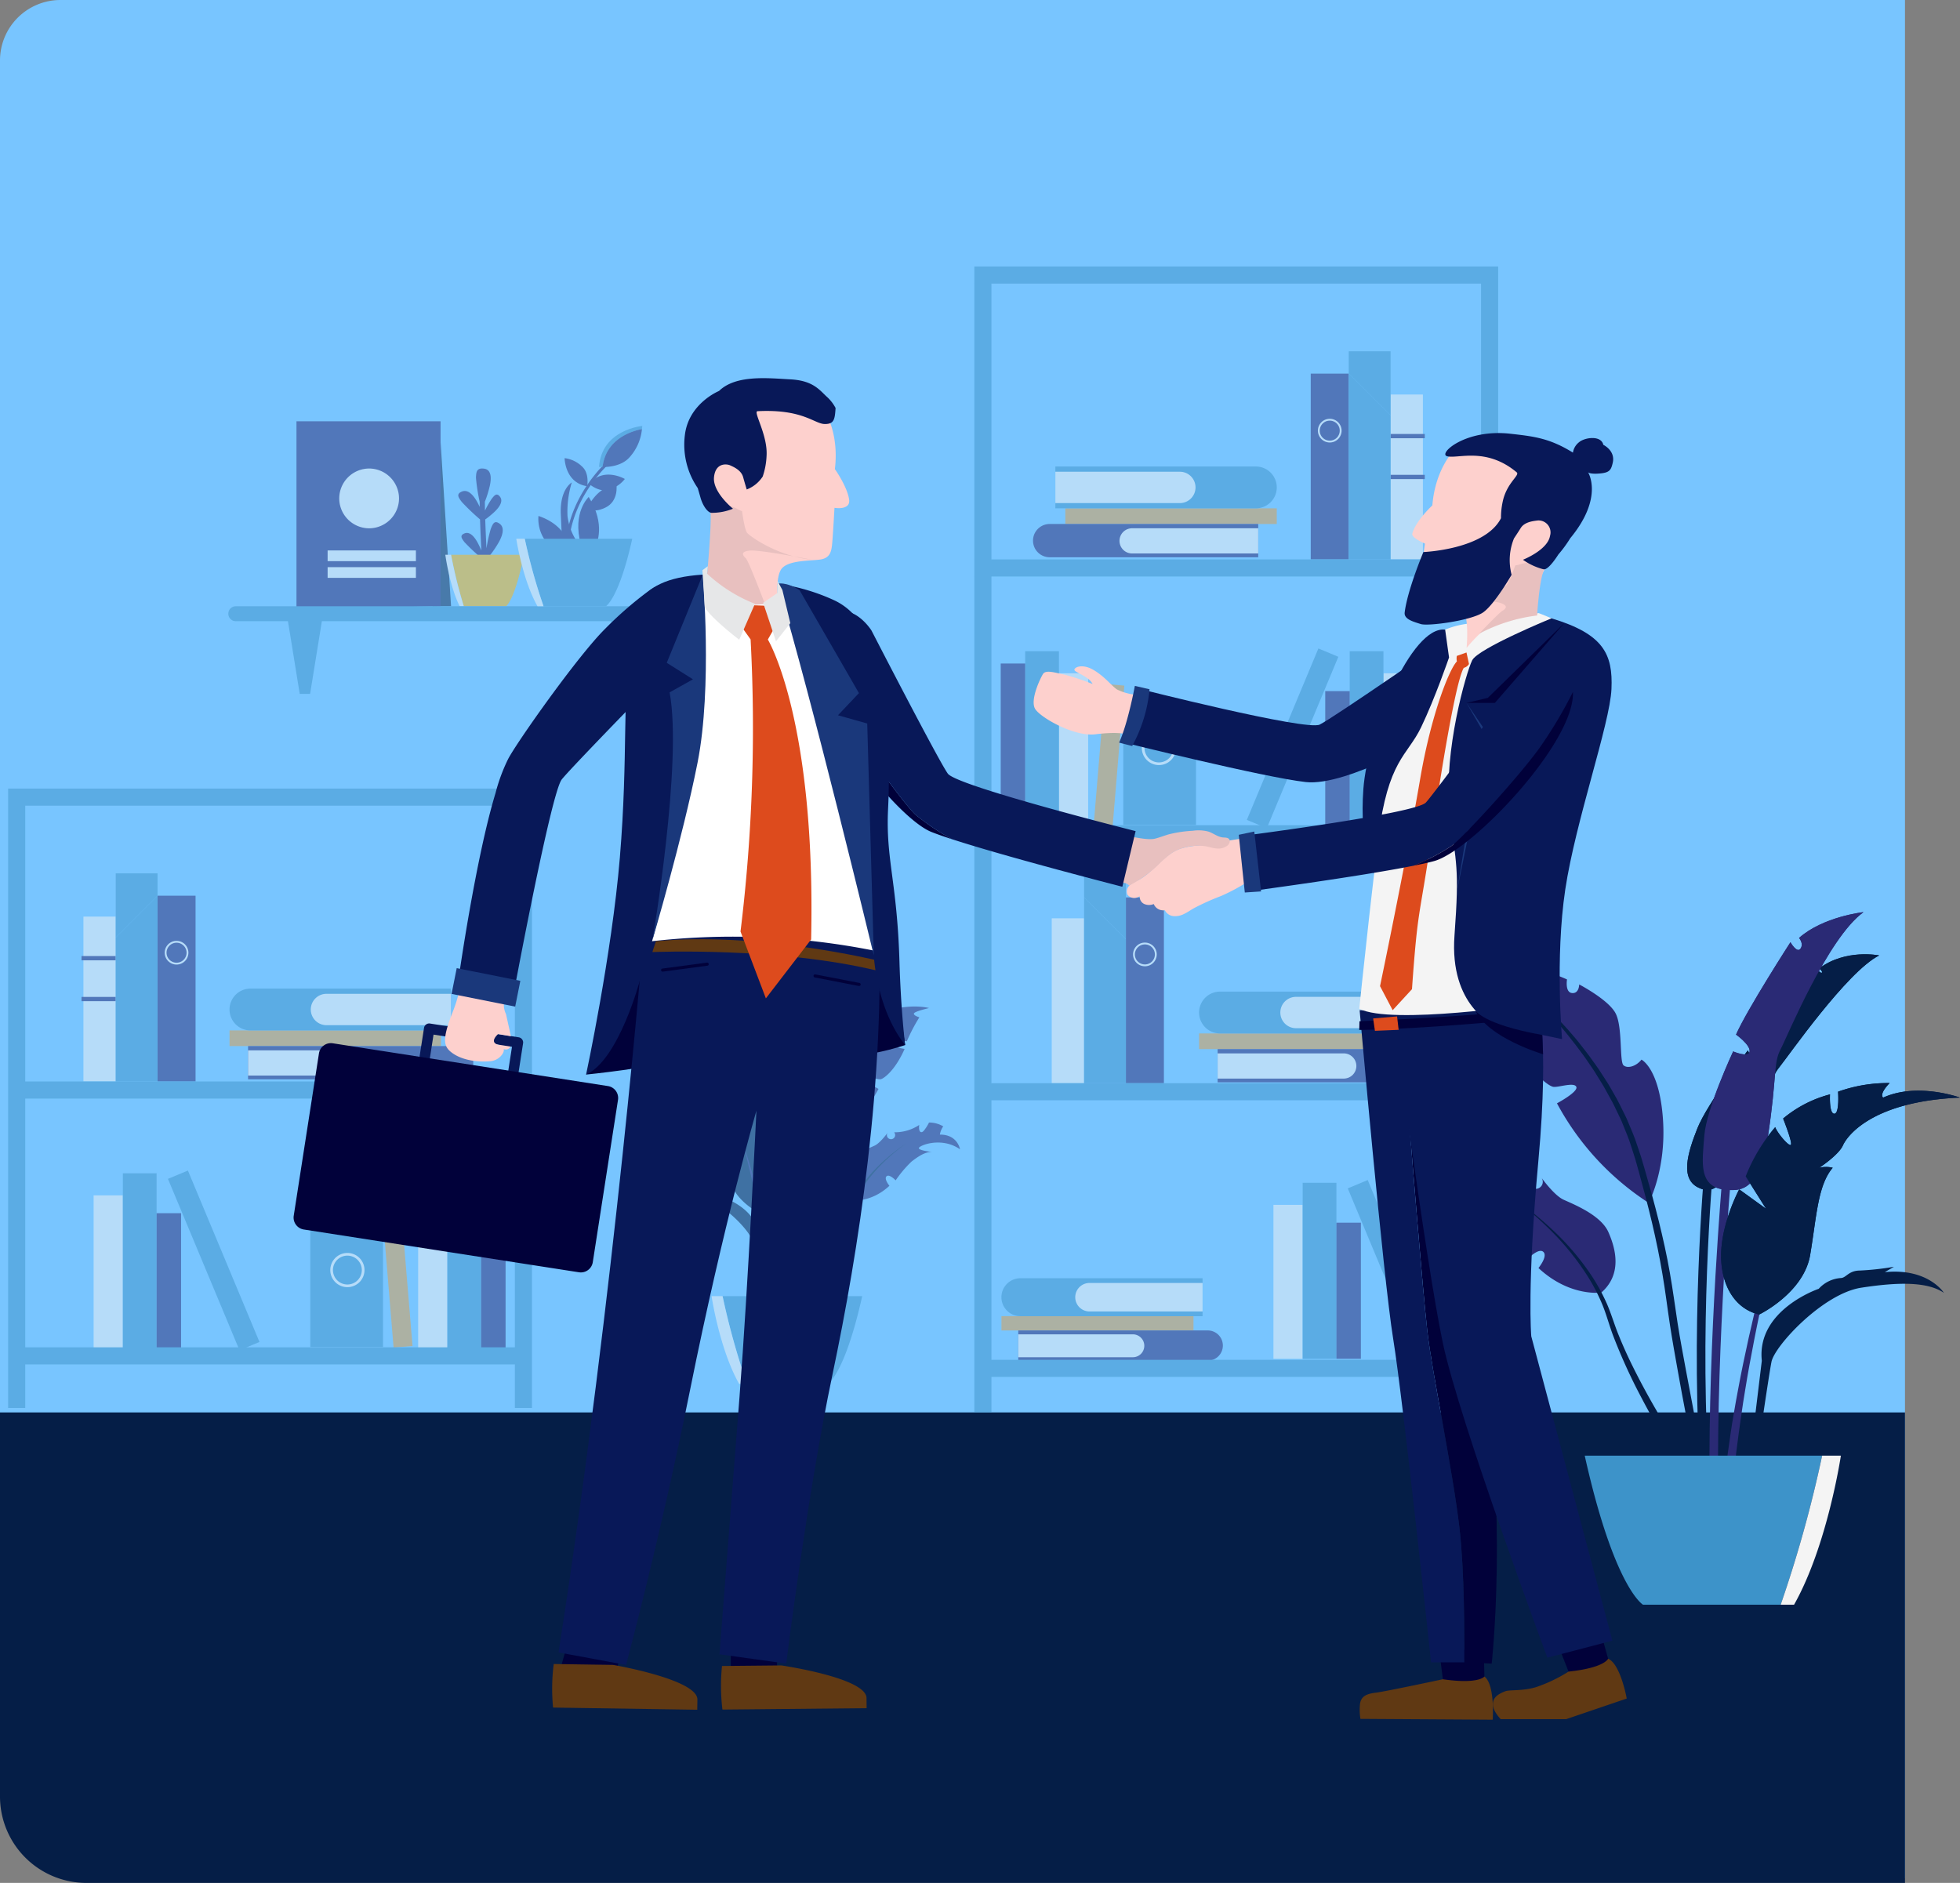 <svg id="Group_42341" data-name="Group 42341" xmlns="http://www.w3.org/2000/svg" width="453.709" height="435.901" viewBox="0 0 453.709 435.901">
  <rect x="0" y="0" width="453.709" height="435.901" fill="#808080" stroke="none"/>
  <path id="Rectangle_38216" data-name="Rectangle 38216" d="M14,0H440.972a0,0,0,0,1,0,0V434.818a0,0,0,0,1,0,0H23a23,23,0,0,1-23-23V14A14,14,0,0,1,14,0Z" transform="translate(0 0)" fill="#78c5ff"/>
  <path id="Rectangle_38217" data-name="Rectangle 38217" d="M0,0H440.972a0,0,0,0,1,0,0V108.918a0,0,0,0,1,0,0H20a20,20,0,0,1-20-20V0A0,0,0,0,1,0,0Z" transform="translate(0 326.983)" fill="#051e47"/>
  <g id="Group_42294" data-name="Group 42294" transform="translate(225.541 61.696)" opacity="0.5">
    <rect id="Rectangle_38222" data-name="Rectangle 38222" width="16.829" height="28.048" transform="translate(34.486 101.236)" fill="#3d93c9"/>
    <rect id="Rectangle_38223" data-name="Rectangle 38223" width="48.946" height="3.63" transform="translate(52.027 177.548)" fill="#e09e48"/>
    <path id="Rectangle_38224" data-name="Rectangle 38224" d="M4.84,0H51.256a0,0,0,0,1,0,0V9.679a0,0,0,0,1,0,0H4.84A4.84,4.84,0,0,1,0,4.84v0A4.84,4.84,0,0,1,4.84,0Z" transform="translate(52.027 167.869)" fill="#3d93c9"/>
    <path id="Path_96841" data-name="Path 96841" d="M4496.321,1439.417h28.817v-7.26h-28.817a3.63,3.63,0,0,0-3.63,3.63h0A3.63,3.63,0,0,0,4496.321,1439.417Z" transform="translate(-4421.854 -1263.079)" fill="#f4f4f4"/>
    <path id="Rectangle_38225" data-name="Rectangle 38225" d="M0,0H48.286a3.85,3.85,0,0,1,3.85,3.85v0a3.85,3.85,0,0,1-3.85,3.85H0a0,0,0,0,1,0,0V0A0,0,0,0,1,0,0Z" transform="translate(56.317 181.178)" fill="#2a2a75"/>
    <path id="Path_96842" data-name="Path 96842" d="M4583.564,1492.349h-29.2v-5.83h29.2a2.914,2.914,0,0,1,2.914,2.915h0A2.914,2.914,0,0,1,4583.564,1492.349Z" transform="translate(-4498.043 -1304.351)" fill="#f4f4f4"/>
    <rect id="Rectangle_38226" data-name="Rectangle 38226" width="44.462" height="3.297" transform="translate(6.273 243.012)" fill="#e09e48"/>
    <path id="Path_96843" data-name="Path 96843" d="M4706.618,1711.491h42.163V1702.7h-42.163a4.4,4.4,0,0,0-4.4,4.4h0A4.4,4.4,0,0,0,4706.618,1711.491Z" transform="translate(-4695.948 -1468.48)" fill="#3d93c9"/>
    <path id="Path_96844" data-name="Path 96844" d="M4705.518,1713.858H4731.7v-6.595h-26.177a3.3,3.3,0,0,0-3.3,3.3h0A3.3,3.3,0,0,0,4705.518,1713.858Z" transform="translate(-4678.862 -1471.945)" fill="#f4f4f4"/>
    <path id="Path_96845" data-name="Path 96845" d="M4726.58,1759.9h-43.863v-6.994h43.863a3.5,3.5,0,0,1,3.5,3.5h0A3.5,3.5,0,0,1,4726.58,1759.9Z" transform="translate(-4672.547 -1506.6)" fill="#2a2a75"/>
    <path id="Rectangle_38227" data-name="Rectangle 38227" d="M0,0H26.527a2.648,2.648,0,0,1,2.648,2.648v0A2.648,2.648,0,0,1,26.527,5.3H0a0,0,0,0,1,0,0V0A0,0,0,0,1,0,0Z" transform="translate(10.17 247.208)" fill="#f4f4f4"/>
    <rect id="Rectangle_38228" data-name="Rectangle 38228" width="48.946" height="3.63" transform="translate(21.065 55.982)" fill="#e09e48"/>
    <path id="Path_96846" data-name="Path 96846" d="M4677.294,931.926h-46.416v-9.679h46.416a4.84,4.84,0,0,1,4.84,4.84h0A4.84,4.84,0,0,1,4677.294,931.926Z" transform="translate(-4612.123 -875.944)" fill="#3d93c9"/>
    <path id="Path_96847" data-name="Path 96847" d="M4737.811,934.531h-28.817v-7.259h28.817a3.629,3.629,0,0,1,3.63,3.63h0A3.629,3.629,0,0,1,4737.811,934.531Z" transform="translate(-4690.238 -879.759)" fill="#f4f4f4"/>
    <path id="Rectangle_38229" data-name="Rectangle 38229" d="M3.85,0H52.136a0,0,0,0,1,0,0V7.7a0,0,0,0,1,0,0H3.85A3.85,3.85,0,0,1,0,3.85v0A3.85,3.85,0,0,1,3.85,0Z" transform="translate(13.585 59.612)" fill="#2a2a75"/>
    <path id="Rectangle_38230" data-name="Rectangle 38230" d="M2.915,0h29.2a0,0,0,0,1,0,0V5.83a0,0,0,0,1,0,0H2.915A2.915,2.915,0,0,1,0,2.915v0A2.915,2.915,0,0,1,2.915,0Z" transform="translate(33.604 60.602)" fill="#f4f4f4"/>
    <g id="Group_42290" data-name="Group 42290" transform="translate(77.875 19.63)">
      <rect id="Rectangle_38231" data-name="Rectangle 38231" width="8.799" height="43.007" transform="translate(0 5.17)" fill="#2a2a75"/>
      <rect id="Rectangle_38232" data-name="Rectangle 38232" width="7.479" height="38.167" transform="translate(18.479 10.009)" fill="#f4f4f4"/>
      <rect id="Rectangle_38233" data-name="Rectangle 38233" width="7.919" height="0.99" transform="translate(18.478 19.139)" fill="#2a2a75"/>
      <rect id="Rectangle_38234" data-name="Rectangle 38234" width="7.919" height="0.99" transform="translate(18.478 28.598)" fill="#2a2a75"/>
      <path id="Path_96848" data-name="Path 96848" d="M4531.15,875.946h-9.68V832.939l9.68,9.679Z" transform="translate(-4512.672 -827.77)" fill="#3d93c9"/>
      <path id="Path_96849" data-name="Path 96849" d="M4531.15,811.469v14.849l-9.68-9.679v-5.169Z" transform="translate(-4512.672 -811.469)" fill="#3d93c9"/>
      <g id="Group_42289" data-name="Group 42289" transform="translate(1.656 15.624)">
        <path id="Path_96850" data-name="Path 96850" d="M4571.29,881.848a2.744,2.744,0,1,0-2.745-2.744A2.746,2.746,0,0,0,4571.29,881.848Zm0-5.06a2.315,2.315,0,1,1-2.316,2.315A2.318,2.318,0,0,1,4571.29,876.788Z" transform="translate(-4568.545 -876.359)" fill="#f4f4f4"/>
      </g>
    </g>
    <g id="Group_42292" data-name="Group 42292" transform="translate(17.925 140.89)">
      <rect id="Rectangle_38235" data-name="Rectangle 38235" width="8.799" height="43.007" transform="translate(17.159 5.17)" fill="#2a2a75"/>
      <rect id="Rectangle_38236" data-name="Rectangle 38236" width="7.479" height="38.167" transform="translate(0 10.009)" fill="#f4f4f4"/>
      <path id="Path_96851" data-name="Path 96851" d="M4785.618,1379.56h-9.679v-43.007l9.679,9.679Z" transform="translate(-4768.459 -1331.383)" fill="#3d93c9"/>
      <path id="Path_96852" data-name="Path 96852" d="M4785.618,1315.083v14.849l-9.679-9.679v-5.17Z" transform="translate(-4768.459 -1315.083)" fill="#3d93c9"/>
      <g id="Group_42291" data-name="Group 42291" transform="translate(18.814 15.624)">
        <path id="Path_96853" data-name="Path 96853" d="M4751.757,1382.718a2.744,2.744,0,1,0-2.745,2.744A2.748,2.748,0,0,0,4751.757,1382.718Zm-.43,0a2.315,2.315,0,1,1-2.315-2.315A2.317,2.317,0,0,1,4751.327,1382.718Z" transform="translate(-4746.268 -1379.973)" fill="#f4f4f4"/>
      </g>
    </g>
    <g id="Group_42293" data-name="Group 42293" transform="translate(38.77 107.506)">
      <path id="Path_96854" data-name="Path 96854" d="M4731.695,1184.353a3.96,3.96,0,1,0-3.959-3.959A3.964,3.964,0,0,0,4731.695,1184.353Zm0-7.3a3.34,3.34,0,1,1-3.34,3.341A3.344,3.344,0,0,1,4731.695,1177.053Z" transform="translate(-4727.735 -1176.434)" fill="#f4f4f4"/>
    </g>
    <rect id="Rectangle_38237" data-name="Rectangle 38237" width="6.764" height="35.637" transform="translate(94.704 94.175)" fill="#f4f4f4"/>
    <rect id="Rectangle_38238" data-name="Rectangle 38238" width="7.809" height="40.752" transform="translate(86.895 89.06)" fill="#3d93c9"/>
    <rect id="Rectangle_38239" data-name="Rectangle 38239" width="5.665" height="31.513" transform="translate(81.23 98.3)" fill="#2a2a75"/>
    <rect id="Rectangle_38240" data-name="Rectangle 38240" width="6.764" height="35.637" transform="translate(19.582 94.175)" fill="#f4f4f4"/>
    <rect id="Rectangle_38241" data-name="Rectangle 38241" width="7.809" height="40.752" transform="translate(11.773 89.06)" fill="#3d93c9"/>
    <rect id="Rectangle_38242" data-name="Rectangle 38242" width="5.665" height="37.901" transform="translate(6.108 91.911)" fill="#2a2a75"/>
    <rect id="Rectangle_38243" data-name="Rectangle 38243" width="4.4" height="32.502" transform="translate(32.036 129.411) rotate(-175.26)" fill="#e09e48"/>
    <rect id="Rectangle_38244" data-name="Rectangle 38244" width="5.004" height="43.004" transform="translate(67.7 130.04) rotate(-157.345)" fill="#3d93c9"/>
    <rect id="Rectangle_38245" data-name="Rectangle 38245" width="6.764" height="35.637" transform="translate(69.241 217.237)" fill="#f4f4f4"/>
    <rect id="Rectangle_38246" data-name="Rectangle 38246" width="7.809" height="40.752" transform="translate(76.005 212.122)" fill="#3d93c9"/>
    <rect id="Rectangle_38247" data-name="Rectangle 38247" width="5.665" height="31.513" transform="translate(83.815 221.361)" fill="#2a2a75"/>
    <rect id="Rectangle_38248" data-name="Rectangle 38248" width="5.004" height="43.004" transform="matrix(0.923, -0.385, 0.385, 0.923, 86.445, 213.416)" fill="#3d93c9"/>
    <path id="Path_96855" data-name="Path 96855" d="M4539.291,729.941V995.227h-3.96V987h-113.34v8.225h-3.96V729.941Zm-117.3,3.96v63.847h113.34V733.9Zm113.34,125.388V801.707h-113.34v57.581Zm-113.34,3.96v55.759h113.34V863.248Zm113.34,119.795V922.967h-113.34v60.076Z" transform="translate(-4418.03 -729.941)" fill="#3d93c9"/>
  </g>
  <g id="Group_42298" data-name="Group 42298" transform="translate(1.884 182.56)" opacity="0.5">
    <rect id="Rectangle_38249" data-name="Rectangle 38249" width="16.829" height="28.048" transform="translate(69.945 101.237)" fill="#3d93c9"/>
    <rect id="Rectangle_38250" data-name="Rectangle 38250" width="48.946" height="3.63" transform="translate(51.249 55.982)" fill="#e09e48"/>
    <path id="Path_96856" data-name="Path 96856" d="M5429.649,1433.9h46.417v-9.679h-46.417a4.84,4.84,0,0,0-4.839,4.84h0A4.84,4.84,0,0,0,5429.649,1433.9Z" transform="translate(-5373.561 -1377.913)" fill="#3d93c9"/>
    <path id="Path_96857" data-name="Path 96857" d="M5428.439,1436.5h28.817v-7.259h-28.817a3.629,3.629,0,0,0-3.629,3.63h0A3.629,3.629,0,0,0,5428.439,1436.5Z" transform="translate(-5354.752 -1381.728)" fill="#f4f4f4"/>
    <path id="Rectangle_38251" data-name="Rectangle 38251" d="M0,0H48.286a3.85,3.85,0,0,1,3.85,3.85v0a3.85,3.85,0,0,1-3.85,3.85H0a0,0,0,0,1,0,0V0A0,0,0,0,1,0,0Z" transform="translate(55.538 59.612)" fill="#2a2a75"/>
    <path id="Rectangle_38252" data-name="Rectangle 38252" d="M0,0H29.2a2.915,2.915,0,0,1,2.915,2.915v0A2.915,2.915,0,0,1,29.2,5.83H0a0,0,0,0,1,0,0V0A0,0,0,0,1,0,0Z" transform="translate(55.538 60.602)" fill="#f4f4f4"/>
    <g id="Group_42296" data-name="Group 42296" transform="translate(16.986 19.63)">
      <rect id="Rectangle_38253" data-name="Rectangle 38253" width="8.799" height="43.007" transform="translate(17.599 5.17)" fill="#2a2a75"/>
      <rect id="Rectangle_38254" data-name="Rectangle 38254" width="7.479" height="38.167" transform="translate(0.44 10.009)" fill="#f4f4f4"/>
      <rect id="Rectangle_38255" data-name="Rectangle 38255" width="7.919" height="0.99" transform="translate(0 19.139)" fill="#2a2a75"/>
      <rect id="Rectangle_38256" data-name="Rectangle 38256" width="7.919" height="0.99" transform="translate(0 28.598)" fill="#2a2a75"/>
      <path id="Path_96858" data-name="Path 96858" d="M5706.893,1377.915h9.679v-43.007l-9.679,9.679Z" transform="translate(-5698.973 -1329.739)" fill="#3d93c9"/>
      <path id="Path_96859" data-name="Path 96859" d="M5706.893,1313.438v14.849l9.679-9.679v-5.17Z" transform="translate(-5698.973 -1313.438)" fill="#3d93c9"/>
      <g id="Group_42295" data-name="Group 42295" transform="translate(19.254 15.624)">
        <path id="Path_96860" data-name="Path 96860" d="M5682.711,1381.073a2.744,2.744,0,1,0-2.744,2.744A2.748,2.748,0,0,0,5682.711,1381.073Zm-.429,0a2.315,2.315,0,1,1-2.315-2.315A2.318,2.318,0,0,1,5682.282,1381.073Z" transform="translate(-5677.222 -1378.329)" fill="#f4f4f4"/>
      </g>
    </g>
    <g id="Group_42297" data-name="Group 42297" transform="translate(74.57 107.506)">
      <path id="Path_96861" data-name="Path 96861" d="M5515.856,1682.363a3.96,3.96,0,1,0-3.96,3.96A3.964,3.964,0,0,0,5515.856,1682.363Zm-.62,0a3.34,3.34,0,1,1-3.34-3.34A3.344,3.344,0,0,1,5515.236,1682.363Z" transform="translate(-5507.936 -1678.403)" fill="#f4f4f4"/>
    </g>
    <rect id="Rectangle_38257" data-name="Rectangle 38257" width="6.764" height="35.637" transform="translate(19.791 94.175)" fill="#f4f4f4"/>
    <rect id="Rectangle_38258" data-name="Rectangle 38258" width="7.809" height="40.752" transform="translate(26.556 89.06)" fill="#3d93c9"/>
    <rect id="Rectangle_38259" data-name="Rectangle 38259" width="5.665" height="31.513" transform="translate(34.365 98.3)" fill="#2a2a75"/>
    <rect id="Rectangle_38260" data-name="Rectangle 38260" width="6.764" height="35.637" transform="translate(94.913 94.175)" fill="#f4f4f4"/>
    <rect id="Rectangle_38261" data-name="Rectangle 38261" width="7.809" height="40.752" transform="translate(101.678 89.06)" fill="#3d93c9"/>
    <rect id="Rectangle_38262" data-name="Rectangle 38262" width="5.665" height="37.901" transform="translate(109.487 91.912)" fill="#2a2a75"/>
    <rect id="Rectangle_38263" data-name="Rectangle 38263" width="4.4" height="32.502" transform="translate(86.538 97.019) rotate(-4.74)" fill="#e09e48"/>
    <rect id="Rectangle_38264" data-name="Rectangle 38264" width="5.004" height="43.004" transform="translate(36.995 90.354) rotate(-22.655)" fill="#3d93c9"/>
    <path id="Path_96862" data-name="Path 96862" d="M5350.878,1375.29h-3.959V1231.91h121.259V1375.29h-3.96v-10.073h-113.34Zm0-75.573h113.34V1235.87h-113.34Zm0,61.541h113.34v-57.581h-113.34Z" transform="translate(-5346.919 -1231.91)" fill="#3d93c9"/>
  </g>
  <g id="Group_42303" data-name="Group 42303" transform="translate(328.344 211.164)">
    <g id="Group_42301" data-name="Group 42301" transform="translate(0 0)">
      <g id="Group_42299" data-name="Group 42299" transform="translate(64.433 59.089)">
        <path id="Path_96863" data-name="Path 96863" d="M4212.5,1670.436l1.982-.158c-2.808-35.259.657-73.595.692-73.978l-1.98-.183C4213.153,1596.5,4209.673,1635,4212.5,1670.436Z" transform="translate(-4211.392 -1596.117)" fill="#051e47"/>
      </g>
      <path id="Path_96864" data-name="Path 96864" d="M4054.644,1445.367c2.005.825,4.845,1.805,10.358-10.157s6.013-15.292,8.131-17.9,15.595-22.037,23.064-25.82c0,0-7.75-1.587-13.843,2.982,0,0,.95.892.529,1.026-.258.082-.86-.547-.86-.547s-11,11.681-14.682,16.737c0,0,1.481,2.965.87,4.412s-2.409-2.637-2.409-2.637-9.424,12.359-11.687,18.069S4049.964,1443.442,4054.644,1445.367Z" transform="translate(-3989.549 -1381.466)" fill="#051e47"/>
      <path id="Path_96865" data-name="Path 96865" d="M4347.556,1620.012s-7.263,1.095-14.556-5.678c0,0,2.229-2.72,1.129-3.735s-3.589,1.605-3.589,1.605-3.793-5.5-6.229-7.378-5.255-3.852-8-3.829c0,0,5.2-.515,5.1-1.505s-8.83-4.622-16.195.482c0,0,.92-5.838,7.923-5.783a7.8,7.8,0,0,0-1.321-3.242,10.865,10.865,0,0,1,5.6-1.513,16.483,16.483,0,0,0,2.072,3.251c1.125,1.263,2.152.286,1.771-2.3,0,0,4.958,3.381,9.907,2.891a1.627,1.627,0,1,0,2.511.126s2.9,4.085,5.13,5.113,8.6,3.521,10.361,7.469S4352.384,1615.785,4347.556,1620.012Z" transform="translate(-4305.213 -1531.945)" fill="#2a2a75"/>
      <path id="Path_96866" data-name="Path 96866" d="M4216.143,1623s1.12.682,2.971,2.035a74.834,74.834,0,0,1,7.29,6.091,60.293,60.293,0,0,1,8.732,10.241,44.837,44.837,0,0,1,3.684,6.693c1.056,2.407,1.759,4.931,2.756,7.335.961,2.394,2.037,4.771,3.172,7.068s2.308,4.534,3.489,6.673c2.362,4.278,4.73,8.184,6.817,11.493s3.9,6.017,5.189,7.9l2.039,2.935-1.766,1.238-2-3.021c-1.253-1.929-3.02-4.7-5.052-8.073s-4.326-7.362-6.614-11.728a128.815,128.815,0,0,1-6.437-14.064c-.956-2.454-1.609-5.008-2.556-7.353a43.935,43.935,0,0,0-3.419-6.647,60.339,60.339,0,0,0-8.322-10.4,74.59,74.59,0,0,0-7.07-6.3C4217.239,1623.72,4216.143,1623,4216.143,1623Z" transform="translate(-4195.214 -1557.44)" fill="#051e47"/>
      <path id="Path_96867" data-name="Path 96867" d="M4300.224,1455.308A62.825,62.825,0,0,1,4279,1432.266s4.973-2.653,4.476-3.813-4.144.166-5.305,0-5.635-3.316-9.448-11.936c0,0,4.807-.663,4.476-1.989s-1.907-1.658-5.346-.995c0,0-3.274-7.459-4.932-9.449,0,0,2.32-.663,2.155-1.492s-5.968-2.155-5.968-2.155,9.117-2.652,22.213,3.15c0,0-.5,2.984,1.16,3.15s1.658-1.99,1.658-1.99,6.7,3.481,8.4,6.631.878,11.272,1.873,12.1,2.984.166,4.145-1.326c0,0,4.145,1.99,4.974,13.759S4300.224,1455.308,4300.224,1455.308Z" transform="translate(-4246.928 -1388.005)" fill="#2a2a75"/>
      <path id="Path_96868" data-name="Path 96868" d="M4211.686,1417.492s1.666,1.2,4.336,3.6c1.348,1.186,2.918,2.7,4.66,4.5.87.9,1.763,1.888,2.715,2.922.9,1.074,1.913,2.159,2.852,3.383s1.96,2.466,2.906,3.836c.48.679.989,1.358,1.47,2.07l1.424,2.2c1,1.461,1.833,3.088,2.774,4.693.451.814.843,1.672,1.273,2.519.406.859.886,1.694,1.234,2.6.737,1.791,1.566,3.582,2.152,5.494.315.947.654,1.892.958,2.856q.42,1.437.846,2.887c1.122,3.877,2.229,7.834,3.211,11.82s1.883,8,2.575,12c.712,3.989,1.215,7.94,1.8,11.71s1.3,7.419,1.926,10.871c.652,3.454,1.269,6.719,1.837,9.732,1.159,6.022,2.208,11.021,3.01,14.495s1.364,5.41,1.364,5.41l-1.84.526s-.584-2-1.389-5.5-1.864-8.525-3.026-14.562c-.586-3.018-1.192-6.292-1.808-9.759s-1.283-7.106-1.866-10.932-1.045-7.74-1.726-11.69c-.664-3.953-1.486-7.945-2.424-11.915s-1.982-7.917-3.054-11.8q-.409-1.455-.813-2.9c-.285-.943-.6-1.874-.9-2.8-.55-1.878-1.344-3.643-2.044-5.41-.33-.893-.793-1.719-1.183-2.568-.413-.837-.787-1.686-1.222-2.492l-1.316-2.378c-.416-.794-.867-1.556-1.336-2.293s-.911-1.478-1.356-2.2-.945-1.4-1.405-2.078c-.9-1.376-1.876-2.636-2.79-3.861s-1.856-2.346-2.714-3.446c-.9-1.061-1.752-2.077-2.58-3-1.668-1.844-3.159-3.423-4.428-4.683s-2.3-2.215-3.006-2.867S4211.686,1417.492,4211.686,1417.492Z" transform="translate(-4188.875 -1401.412)" fill="#051e47"/>
      <path id="Path_96869" data-name="Path 96869" d="M4072.666,1415.029c3.054.142,7.294.166,9.283-12.93s1.161-16.411,2.818-19.561,10.941-25.86,19.229-31.828c0,0-9.284.995-14.92,5.968,0,0,1.161,1.326.332,2.487s-2.321-1.492-2.321-1.492-9.946,15.417-12.6,21.384c0,0,3.314,2.337,3.149,3.9s-3.812,0-3.812,0-6.217,13.336-6.673,19.47S4065.537,1414.7,4072.666,1415.029Z" transform="translate(-4000.969 -1350.709)" fill="#2a2a75"/>
      <g id="Group_42300" data-name="Group 42300" transform="translate(67.364 61.082)">
        <path id="Path_96870" data-name="Path 96870" d="M4194.2,1675.939l1.989-.02c-.327-33.543,2.947-70.976,2.98-71.35l-1.982-.175C4197.158,1604.769,4193.875,1642.3,4194.2,1675.939Z" transform="translate(-4194.18 -1604.394)" fill="#2a2a75"/>
      </g>
      <path id="Path_96871" data-name="Path 96871" d="M3982.818,1568.608s10.32-4.973,11.812-13.8,1.74-16.121,5.222-20.183a6.315,6.315,0,0,0-3.108,0s4.476-2.942,5.47-5.18,6.838-10.2,27.1-11.065c0,0-9.822-3.606-17.779,0,0,0-1.119-.647,1.491-3.369a34.309,34.309,0,0,0-11.935,2s.373,5.1-.871,5.1-.995-4.476-.995-4.476a27.754,27.754,0,0,0-10.851,5.595s2.273,5.719,1.775,6.092-3.108-2.735-3.606-4.1a40.444,40.444,0,0,0-6.838,11.4l4.725,7.5-6.223-4.5s-3.72,6.916-4.15,14.045S3976.6,1567.116,3982.818,1568.608Z" transform="translate(-3903.952 -1475.444)" fill="#051e47"/>
      <path id="Path_96872" data-name="Path 96872" d="M4155.1,1626.319s-1.026,4.026-2.469,10.079c-.751,3.019-1.543,6.561-2.427,10.346-.852,3.792-1.729,7.844-2.523,11.911s-1.55,8.141-2.161,11.974c-.32,1.915-.613,3.767-.854,5.53s-.509,3.422-.7,4.962-.381,2.948-.542,4.2c-.133,1.253-.249,2.344-.345,3.244-.189,1.8-.3,2.826-.3,2.826l-1.979-.195.335-2.846c.107-.905.238-2,.389-3.265.178-1.257.379-2.674.6-4.221.2-1.549.5-3.214.795-4.978s.626-3.621.993-5.536c.705-3.836,1.558-7.908,2.457-11.966s1.872-8.1,2.816-11.88c.49-1.885.937-3.715,1.426-5.432s.936-3.345,1.356-4.845C4153.7,1630.236,4155.1,1626.319,4155.1,1626.319Z" transform="translate(-4069.891 -1559.958)" fill="#2a2a75"/>
      <path id="Path_96873" data-name="Path 96873" d="M3990.88,1744.229s3.854-26.813,4.6-30.543,11.936-15.79,20.763-17.157,15.417-1.36,19.146,1.185c0,0-3.6-5.785-13.676-4.79l2.114-1.243a64.014,64.014,0,0,1-7.833.87c-2.736,0-3.2,1.741-4.523,1.741a7.588,7.588,0,0,0-5.051,2.486s-14.422,4.849-13.179,16.66l-3.73,30.792Z" transform="translate(-3913.754 -1609.581)" fill="#051e47"/>
    </g>
    <g id="Group_42302" data-name="Group 42302" transform="translate(38.494 125.824)">
      <path id="Path_96874" data-name="Path 96874" d="M4106.563,1873.28c6.859,30.752,13.5,34.513,13.5,34.513h31.857a289.159,289.159,0,0,0,9.6-34.513Z" transform="translate(-4106.563 -1873.28)" fill="#3d93c9"/>
      <path id="Path_96875" data-name="Path 96875" d="M4098.167,1873.28a289.322,289.322,0,0,1-9.6,34.513h3.1c7.743-13.717,10.84-34.513,10.84-34.513Z" transform="translate(-4043.21 -1873.28)" fill="#f4f4f4"/>
    </g>
  </g>
  <g id="Group_42306" data-name="Group 42306" transform="translate(52.85 97.529)" opacity="0.5">
    <path id="Path_96876" data-name="Path 96876" d="M5426.574,898.107l2.433,38.165-4.3.034Z" transform="translate(-5377.441 -893.45)" fill="#183055"/>
    <path id="Path_96877" data-name="Path 96877" d="M5468.161,921.585V878.762h-33.356v43.424Z" transform="translate(-5419.028 -878.762)" fill="#2a2a75"/>
    <path id="Path_96878" data-name="Path 96878" d="M5376.506,939.186c1.259-.473,2.33.931,2.993,2.154a19.326,19.326,0,0,1,.864,1.819c-.091-1.811-.224-4.624-.308-7.2a51.371,51.371,0,0,1-4.232-4.045c-.719-.978-1.414-1.852.09-2.421s2.777,1.107,3.564,2.569c.188.349.355.686.506,1.005-.005-.424-.008-.82-.006-1.178a40.419,40.419,0,0,1-.865-5.613c.068-1.2.082-2.3,1.868-2.067s1.706,2.311,1.34,3.967a24.972,24.972,0,0,1-1.106,3.581c-.009.024-.024.043-.036.066,0,.6.005,1.309.023,2.094a23.74,23.74,0,0,1,1.535-2.7c.634-.8,1.188-1.552,1.972-.46s-.293,2.492-1.3,3.45a20.545,20.545,0,0,1-2.147,1.765c.078,2.344.195,4.9.283,6.691a36.509,36.509,0,0,1,.985-4.477c.451-1.127.827-2.178,2.1-1.2s.526,2.943-.3,4.383a25.461,25.461,0,0,1-2.028,2.98.729.729,0,0,1-.658.3c.011.211.018.334.019.345a.6.6,0,0,1-.567.633h-.033a.6.6,0,0,1-.6-.568c0-.032-.007-.114-.014-.235a.351.351,0,0,1-.307-.095,48.239,48.239,0,0,1-3.7-3.517C5375.832,940.391,5375.248,939.659,5376.506,939.186Z" transform="translate(-5321.786 -913.245)" fill="#2a2a75"/>
    <path id="Path_96879" data-name="Path 96879" d="M5371.5,1007.106c-2.105,10.621-4.143,11.92-4.143,11.92h-9.78a109.857,109.857,0,0,1-2.948-11.92Z" transform="translate(-5303.068 -976.204)" fill="#fdb813"/>
    <path id="Path_96880" data-name="Path 96880" d="M5413.788,1007.106a110.253,110.253,0,0,0,2.949,11.92h-.951c-2.376-4.737-3.327-11.92-3.327-11.92Z" transform="translate(-5362.223 -976.204)" fill="#f4f4f4"/>
    <path id="Path_96881" data-name="Path 96881" d="M5319.524,975.648s-1.034-3.965-6.723-5.861a8.686,8.686,0,0,0,2.327,6.637h4.4Z" transform="translate(-5241.006 -947.87)" fill="#2a2a75"/>
    <path id="Path_96882" data-name="Path 96882" d="M5286.578,962.563s2.328-4.654-1.724-11.033c0,0-3.879,3.534-1.81,11.033Z" transform="translate(-5201.424 -934.009)" fill="#2a2a75"/>
    <path id="Path_96883" data-name="Path 96883" d="M5308.082,950.929a13.364,13.364,0,0,1-1.982-5.6,23.077,23.077,0,0,1,.991-7.757s-2.8,1.551-2.543,7.326l.258,5.775Z" transform="translate(-5227.581 -923.41)" fill="#2a2a75"/>
    <g id="Group_42304" data-name="Group 42304" transform="translate(78.173 9.074)">
      <path id="Path_96884" data-name="Path 96884" d="M5271.942,935.5a.344.344,0,0,0,.342-.31c1.094-10.94,9.364-18.06,9.448-18.131a.345.345,0,0,0-.446-.526c-.085.073-8.565,7.374-9.688,18.588a.345.345,0,0,0,.309.377Z" transform="translate(-5271.597 -916.449)" fill="#2a2a75"/>
    </g>
    <g id="Group_42305" data-name="Group 42305" transform="translate(85.82 1.076)">
      <path id="Path_96885" data-name="Path 96885" d="M5241.69,892.745c-.5,0-.81-.039-.81-.039.6-8.627,10.006-9.474,10.006-9.474-.021.232-.045.476-.075.728C5248.568,884.387,5242.471,886.152,5241.69,892.745Z" transform="translate(-5240.88 -883.232)" fill="#3d93c9"/>
      <path id="Path_96886" data-name="Path 96886" d="M5241.192,895.039c.781-6.592,6.878-8.358,9.122-8.785a11.335,11.335,0,0,1-2.856,6.513C5245.665,894.816,5242.634,895.053,5241.192,895.039Z" transform="translate(-5240.382 -885.526)" fill="#2a2a75"/>
    </g>
    <path id="Path_96887" data-name="Path 96887" d="M5293.5,914.192s.045,5.717,5.22,6.5c0,0,.547-2.786-1-4.378A7.051,7.051,0,0,0,5293.5,914.192Z" transform="translate(-5215.653 -905.661)" fill="#2a2a75"/>
    <path id="Path_96888" data-name="Path 96888" d="M5265.91,931.051s-4.928-2.9-8.26,1.138c0,0,2.109,1.9,4.268,1.393A7.054,7.054,0,0,0,5265.91,931.051Z" transform="translate(-5174.121 -917.696)" fill="#2a2a75"/>
    <path id="Path_96889" data-name="Path 96889" d="M5265.542,944.806s2.046-4.678,6.57-5.163c0,0,.623,3.844-2.609,5.353S5265.542,944.806,5265.542,944.806Z" transform="translate(-5182.271 -924.984)" fill="#2a2a75"/>
    <path id="Path_96890" data-name="Path 96890" d="M5186.92,1056.613H5292.7a1.728,1.728,0,1,1,0,3.456h-11.022l-2.725,16.829h-2.4l-2.725-16.829H5206.85l-2.726,16.829h-2.4L5199,1060.068H5186.92a1.728,1.728,0,1,1,0-3.456Z" transform="translate(-5185.192 -1013.79)" fill="#3d93c9"/>
    <path id="Path_96891" data-name="Path 96891" d="M5275.39,991.713c-3.105,13.923-6.11,15.627-6.11,15.627h-14.424a131.072,131.072,0,0,1-4.349-15.627Z" transform="translate(-5181.882 -964.517)" fill="#3d93c9"/>
    <path id="Path_96892" data-name="Path 96892" d="M5337.754,991.713a130.818,130.818,0,0,0,4.348,15.627h-1.4c-3.506-6.211-4.909-15.627-4.909-15.627Z" transform="translate(-5269.128 -964.517)" fill="#f4f4f4"/>
    <path id="Path_96893" data-name="Path 96893" d="M5481.665,938.021h0a6.94,6.94,0,0,0,6.919-6.92h0a6.94,6.94,0,0,0-6.919-6.92h0a6.94,6.94,0,0,0-6.92,6.92h0A6.94,6.94,0,0,0,5481.665,938.021Z" transform="translate(-5449.067 -913.245)" fill="#f4f4f4"/>
    <rect id="Rectangle_38265" data-name="Rectangle 38265" width="20.435" height="2.479" transform="translate(22.989 29.901)" fill="#f4f4f4"/>
    <rect id="Rectangle_38266" data-name="Rectangle 38266" width="20.435" height="2.479" transform="translate(22.989 33.77)" fill="#f4f4f4"/>
  </g>
  <g id="Group_42311" data-name="Group 42311" transform="translate(148.493 226.057)" opacity="0.5">
    <g id="Group_42309" data-name="Group 42309" transform="translate(0 0)">
      <g id="Group_42307" data-name="Group 42307" transform="translate(33.616 34.754)">
        <path id="Path_96894" data-name="Path 96894" d="M5094.371,1600.613l-1.167-.093c1.651-20.738-.386-43.286-.407-43.511l1.165-.107C5093.983,1557.128,5096.03,1579.772,5094.371,1600.613Z" transform="translate(-5092.797 -1556.901)" fill="#051e47"/>
      </g>
      <path id="Path_96895" data-name="Path 96895" d="M5111.79,1468.235c-1.18.485-2.85,1.062-6.093-5.974s-3.537-8.994-4.782-10.53-9.172-12.961-13.565-15.186a11.145,11.145,0,0,1,8.142,1.754s-.559.525-.311.6c.15.048.506-.322.506-.322s6.467,6.87,8.634,9.844c0,0-.872,1.744-.512,2.595s1.417-1.551,1.417-1.551,5.543,7.269,6.874,10.628S5114.542,1467.1,5111.79,1468.235Z" transform="translate(-5076.341 -1430.651)" fill="#051e47"/>
      <path id="Path_96896" data-name="Path 96896" d="M4937.333,1570.955s4.271.644,8.562-3.339c0,0-1.312-1.6-.664-2.2s2.111.944,2.111.944a26.749,26.749,0,0,1,3.664-4.34c1.433-1.107,3.091-2.265,4.706-2.252,0,0-3.057-.3-3-.885s5.193-2.719,9.524.283c0,0-.541-3.434-4.659-3.4a4.578,4.578,0,0,1,.777-1.907,6.394,6.394,0,0,0-3.293-.89,9.655,9.655,0,0,1-1.218,1.912c-.661.743-1.266.169-1.042-1.352a10.236,10.236,0,0,1-5.828,1.7.957.957,0,1,1-1.476.074s-1.708,2.4-3.017,3.008-5.056,2.071-6.094,4.392S4934.494,1568.469,4937.333,1570.955Z" transform="translate(-4888.502 -1519.157)" fill="#2a2a75"/>
      <path id="Path_96897" data-name="Path 96897" d="M5013.663,1572.715s-.658.4-1.747,1.2a44.017,44.017,0,0,0-4.289,3.583,35.5,35.5,0,0,0-5.136,6.024,26.387,26.387,0,0,0-2.166,3.937c-.621,1.415-1.035,2.9-1.62,4.314-.566,1.408-1.2,2.806-1.867,4.157s-1.357,2.667-2.052,3.925c-1.39,2.516-2.783,4.813-4.01,6.76s-2.3,3.539-3.052,4.648l-1.2,1.727,1.039.728,1.177-1.777c.737-1.134,1.775-2.763,2.971-4.748s2.544-4.33,3.89-6.9a75.6,75.6,0,0,0,3.786-8.271c.563-1.444.947-2.946,1.5-4.325a25.856,25.856,0,0,1,2.01-3.91,35.527,35.527,0,0,1,4.9-6.115,43.8,43.8,0,0,1,4.158-3.7C5013.017,1573.137,5013.663,1572.715,5013.663,1572.715Z" transform="translate(-4952.236 -1534.153)" fill="#051e47"/>
      <path id="Path_96898" data-name="Path 96898" d="M4967.179,1474.083a36.957,36.957,0,0,0,12.48-13.553s-2.925-1.56-2.633-2.243,2.438.1,3.12,0,3.315-1.95,5.558-7.02c0,0-2.828-.39-2.632-1.17s1.121-.975,3.145-.585a39.34,39.34,0,0,1,2.9-5.558s-1.366-.39-1.268-.877,3.51-1.267,3.51-1.267-5.363-1.56-13.065,1.852c0,0,.292,1.755-.682,1.853s-.976-1.17-.976-1.17-3.939,2.048-4.943,3.9-.518,6.63-1.1,7.118-1.755.1-2.437-.78c0,0-2.437,1.17-2.925,8.093A22.381,22.381,0,0,0,4967.179,1474.083Z" transform="translate(-4924.79 -1434.497)" fill="#2a2a75"/>
      <path id="Path_96899" data-name="Path 96899" d="M5017.784,1451.84s-.98.705-2.55,2.117c-.794.7-1.717,1.588-2.742,2.645-.511.529-1.037,1.11-1.6,1.719-.532.632-1.125,1.27-1.678,1.99s-1.153,1.451-1.709,2.256c-.283.4-.582.8-.864,1.218l-.838,1.293c-.59.86-1.078,1.816-1.632,2.76-.266.479-.495.983-.749,1.481s-.521,1-.726,1.529c-.433,1.053-.921,2.107-1.266,3.231-.186.557-.385,1.113-.562,1.68s-.332,1.13-.5,1.7c-.659,2.28-1.311,4.608-1.888,6.953s-1.107,4.708-1.515,7.056-.713,4.67-1.061,6.888-.765,4.363-1.133,6.394-.746,3.952-1.08,5.724c-.682,3.542-1.3,6.482-1.771,8.525s-.8,3.182-.8,3.182l1.083.309s.343-1.176.817-3.238,1.1-5.014,1.78-8.565c.345-1.775.7-3.7,1.063-5.74s.755-4.18,1.1-6.43.615-4.552,1.015-6.876.874-4.673,1.425-7.008,1.167-4.656,1.8-6.937q.242-.856.478-1.7c.168-.555.356-1.1.532-1.649.323-1.1.79-2.143,1.2-3.182.194-.525.466-1.011.7-1.51s.463-.992.719-1.466l.774-1.4c.244-.467.51-.915.786-1.349l.8-1.294c.27-.42.557-.821.827-1.222.532-.809,1.1-1.55,1.641-2.271s1.092-1.38,1.6-2.027c.532-.624,1.03-1.221,1.518-1.767.981-1.084,1.857-2.013,2.6-2.754s1.353-1.3,1.767-1.686S5017.784,1451.84,5017.784,1451.84Z" transform="translate(-4957.465 -1442.382)" fill="#051e47"/>
      <path id="Path_96900" data-name="Path 96900" d="M5114.623,1450.392c-1.8.083-4.291.1-5.46-7.605s-.683-9.652-1.657-11.5-6.436-15.21-11.31-18.72c0,0,5.459.585,8.774,3.51,0,0-.682.78-.2,1.463s1.366-.878,1.366-.878,5.849,9.068,7.41,12.578c0,0-1.951,1.375-1.853,2.3s2.243,0,2.243,0,3.655,7.844,3.924,11.451S5118.816,1450.2,5114.623,1450.392Z" transform="translate(-5083.056 -1412.561)" fill="#2a2a75"/>
      <g id="Group_42308" data-name="Group 42308" transform="translate(31.179 35.926)">
        <path id="Path_96901" data-name="Path 96901" d="M5102.875,1603.849l-1.169-.012c.192-19.729-1.733-41.745-1.753-41.965l1.165-.1C5101.138,1561.99,5103.068,1584.062,5102.875,1603.849Z" transform="translate(-5099.953 -1561.769)" fill="#2a2a75"/>
      </g>
      <path id="Path_96902" data-name="Path 96902" d="M5133.912,1540.721s-6.069-2.925-6.946-8.117-1.024-9.482-3.072-11.871a3.711,3.711,0,0,1,1.828,0s-2.633-1.731-3.218-3.047-4.022-6-15.941-6.508c0,0,5.777-2.121,10.457,0,0,0,.658-.38-.877-1.982a20.175,20.175,0,0,1,7.02,1.177s-.219,3,.512,3,.585-2.633.585-2.633a16.323,16.323,0,0,1,6.383,3.291s-1.337,3.364-1.044,3.583,1.828-1.609,2.121-2.413a23.789,23.789,0,0,1,4.022,6.7l-2.778,4.412,3.66-2.646a23.066,23.066,0,0,1,2.44,8.261C5139.314,1536.123,5137.568,1539.844,5133.912,1540.721Z" transform="translate(-5106.563 -1485.925)" fill="#051e47"/>
      <path id="Path_96903" data-name="Path 96903" d="M5108.626,1574.665s.6,2.368,1.452,5.928c.442,1.775.908,3.859,1.427,6.085.5,2.23,1.017,4.614,1.484,7.006s.912,4.788,1.271,7.043c.188,1.126.361,2.216.5,3.252s.3,2.013.409,2.918l.318,2.469c.078.737.146,1.379.2,1.908.111,1.058.174,1.662.174,1.662l1.165-.115-.2-1.674c-.063-.532-.14-1.179-.228-1.92-.1-.739-.224-1.573-.353-2.482s-.293-1.891-.467-2.928-.368-2.129-.583-3.256c-.416-2.256-.917-4.651-1.446-7.038s-1.1-4.765-1.656-6.988c-.288-1.109-.551-2.185-.838-3.2s-.55-1.967-.8-2.85C5109.445,1576.969,5108.626,1574.665,5108.626,1574.665Z" transform="translate(-5085.005 -1535.634)" fill="#2a2a75"/>
      <path id="Path_96904" data-name="Path 96904" d="M5146.639,1644.015s-2.267-15.771-2.706-17.964-7.02-9.287-12.212-10.091-9.068-.8-11.262.7c0,0,2.121-3.4,8.044-2.818l-1.243-.731a37.653,37.653,0,0,0,4.607.512c1.608,0,1.883,1.024,2.66,1.024a4.461,4.461,0,0,1,2.97,1.462s8.483,2.852,7.751,9.8l2.194,18.111Z" transform="translate(-5118.265 -1564.82)" fill="#051e47"/>
    </g>
    <g id="Group_42310" data-name="Group 42310" transform="translate(16.222 74.005)">
      <path id="Path_96905" data-name="Path 96905" d="M5061.758,1719.918c-4.033,18.087-7.937,20.3-7.937,20.3h-18.738a170.2,170.2,0,0,1-5.648-20.3Z" transform="translate(-5026.885 -1719.918)" fill="#3d93c9"/>
      <path id="Path_96906" data-name="Path 96906" d="M5142.771,1719.918a170.292,170.292,0,0,0,5.648,20.3H5146.6c-4.554-8.067-6.375-20.3-6.375-20.3Z" transform="translate(-5140.222 -1719.918)" fill="#f4f4f4"/>
    </g>
  </g>
  <g id="Group_42335" data-name="Group 42335" transform="translate(67.962 87.548)">
    <g id="Group_42314" data-name="Group 42314" transform="translate(192.855 106.485)">
      <path id="Path_96926" data-name="Path 96926" d="M4657.379,1290.473a8.778,8.778,0,0,1,2.054-1.223c3.509-1.858,5.72-5.755,9.433-7.161a16.213,16.213,0,0,1,4.051-.786c2.928-.312,8.35-1.432,11.278-1.744l-.176,1.913c.957,3.069-.253,4.95,1.184,7.826a42.315,42.315,0,0,1-6.705,3.666,56.235,56.235,0,0,0-6.343,2.859c-.729.43-1.427.916-2.19,1.281a4.541,4.541,0,0,1-2.454.508,2.5,2.5,0,0,1-2-1.352,2.99,2.99,0,0,1-.623,0,2.33,2.33,0,0,1-1.948-1.443l.084-.021-.007-.013c-.045.018-.089.037-.136.054a2.788,2.788,0,0,1-2.181-.052,1.8,1.8,0,0,1-1-1.748,4.088,4.088,0,0,1-.46.2,1.963,1.963,0,0,1-2.391-.6A1.88,1.88,0,0,1,4657.379,1290.473Z" transform="translate(-4656.681 -1279.559)" fill="#fdd0cd"/>
    </g>
    <g id="Group_42315" data-name="Group 42315" transform="translate(191.877 104.687)">
      <path id="Path_96927" data-name="Path 96927" d="M4690.822,1275.977a11.977,11.977,0,0,1,4.132-.255c.94.117,1.843.468,2.787.555a3.512,3.512,0,0,0,2.672-.7c.412-.368.681-1.03.335-1.46-.314-.389-.9-.338-1.4-.383-1.213-.11-2.217-.97-3.372-1.359a8.954,8.954,0,0,0-3.593-.192,29.1,29.1,0,0,0-5.547.817c-1.1.311-2.167.752-3.281,1.022-1.43.347-4.187-.258-5.64-.5-1.423,3.21-1.171,7.254-1.837,10.7a2,2,0,0,1,1.541.648,28.4,28.4,0,0,0,6.494-4.567,28.636,28.636,0,0,1,3.085-2.745A9.866,9.866,0,0,1,4690.822,1275.977Z" transform="translate(-4676.076 -1272.094)" fill="#e8c0bf"/>
    </g>
    <g id="Group_42324" data-name="Group 42324" transform="translate(0 0)">
      <path id="Path_96928" data-name="Path 96928" d="M5111.34,2056.617v-8.067l10.7,2.631v6.488Z" transform="translate(-5010.132 -1756.909)" fill="#01013a"/>
      <path id="Path_96929" data-name="Path 96929" d="M5275.15,2053.959l-1.615,6.839-13.044-.526,2.172-7.716Z" transform="translate(-5199.157 -1759.95)" fill="#01013a"/>
      <g id="Group_42316" data-name="Group 42316" transform="translate(119.027 53.883)">
        <path id="Path_96930" data-name="Path 96930" d="M4791.34,1108.238a54.392,54.392,0,0,0,8.493,5.711c13.053,4.246,39.416,11,39.416,11l3.075-12.877s-41.356-10.394-43.471-13.31-17.672-33.133-17.672-33.133-6.5-10.437-13.7.371a6.3,6.3,0,0,0-.9,2.4,101.582,101.582,0,0,0,6.224,13.866C4776.673,1089.319,4788.52,1105.627,4791.34,1108.238Z" transform="translate(-4766.435 -1061.095)" fill="#081858"/>
        <path id="Path_96931" data-name="Path 96931" d="M4971.672,1135.285c1.218.487,2.857,1.059,4.78,1.685a54.44,54.44,0,0,1-8.493-5.711c-2.819-2.611-14.666-18.92-18.536-25.977a101.854,101.854,0,0,1-6.224-13.867C4941.081,1103.207,4962.86,1131.76,4971.672,1135.285Z" transform="translate(-4943.055 -1084.115)" fill="#01013a"/>
      </g>
      <path id="Path_96932" data-name="Path 96932" d="M4988.161,1380.807s15.063-1.461,23.044-3.843,28.282-2.27,34.279-.825,16.531-2.158,16.531-2.158l-3.881-26.933-58.438-6.223S4995.421,1373.178,4988.161,1380.807Z" transform="translate(-4920.451 -1219.589)" fill="#01013a"/>
      <path id="Path_96933" data-name="Path 96933" d="M5039.17,2074.988s19.673,2.86,19.718,7.551l.023,2.345-33.377.322a45.492,45.492,0,0,1-.1-10.086Z" transform="translate(-4926.264 -1776.981)" fill="#603913"/>
      <path id="Path_96934" data-name="Path 96934" d="M5032.475,1341.67s-6.715,83.563-19.834,167.64l15.628,2.895s7.958-29.594,14.816-63.661c7.783-38.655,15.361-64.638,15.361-64.638s-1.92,40.561-3.916,66.254c-1.853,23.854-4.634,59.583-4.634,59.583l15.447,2.146s4.844-39.092,10.736-67.04,12.327-68.3,10.616-106.1C5086.7,1338.745,5050.615,1326.048,5032.475,1341.67Z" transform="translate(-4951.307 -1214.315)" fill="#081858"/>
      <path id="Path_96935" data-name="Path 96935" d="M5066.8,1381.668s-27.64-6.732-51.31-4.461l-.823,2.512s29.248-1.239,52.069,4.313Z" transform="translate(-4931.615 -1246.855)" fill="#603913"/>
      <path id="Path_96936" data-name="Path 96936" d="M5201.979,2073.817s19.6,3.345,19.525,8.035l-.036,2.346-33.375-.5a45.5,45.5,0,0,1,.152-10.085Z" transform="translate(-5128.029 -1775.934)" fill="#603913"/>
      <g id="Group_42317" data-name="Group 42317" transform="translate(85.068 135.306)">
        <path id="Path_96937" data-name="Path 96937" d="M5177.289,1401.324a.36.36,0,0,1,.085-.692l10.292-1.37a.36.36,0,1,1,.095.713l-10.292,1.37A.353.353,0,0,1,5177.289,1401.324Z" transform="translate(-5177.061 -1399.26)" fill="#01013a"/>
      </g>
      <g id="Group_42318" data-name="Group 42318" transform="translate(120.358 138.019)">
        <path id="Path_96938" data-name="Path 96938" d="M5041.4,1413.219l-.015,0-10.194-1.972a.36.36,0,0,1-.284-.422.345.345,0,0,1,.421-.285l10.195,1.972a.36.36,0,0,1-.122.709Z" transform="translate(-5030.898 -1410.526)" fill="#01013a"/>
      </g>
      <g id="Group_42319" data-name="Group 42319" transform="translate(38.255 47.093)">
        <path id="Path_96939" data-name="Path 96939" d="M5180.329,1074.009a41.161,41.161,0,0,0-2.9,7.857c-4.6,15.131-8.487,42.552-8.487,42.552L5181.87,1127s8.439-45.18,10.887-48.294,30.327-31.562,30.327-31.562,13.1-10.125-.638-14.069a18.439,18.439,0,0,0-3.085-.177,10.6,10.6,0,0,0-6.447,2.136,86.073,86.073,0,0,0-10.144,8.825C5196.459,1050.106,5182.233,1070.266,5180.329,1074.009Z" transform="translate(-5168.943 -1032.894)" fill="#081858"/>
      </g>
      <path id="Path_96940" data-name="Path 96940" d="M5014.057,1033.467s15.905,1.438,22.859,4.226l22.825,81.894a166.777,166.777,0,0,0-57.85-2.69S5013.41,1055.4,5014.057,1033.467Z" transform="translate(-4921.484 -986.236)" fill="#fff"/>
      <path id="Path_96941" data-name="Path 96941" d="M5208.233,1026.2s1.443,24.323-1.493,40.635-10.927,48.616-13.066,53.266c0,0-4.866,18.444-12.456,21.835,0,0,5.952-27.768,7.819-50.269,1.948-23.487.531-38.5,2.479-49.3C5192.683,1035.9,5191.06,1027.306,5208.233,1026.2Z" transform="translate(-5113.508 -980.722)" fill="#081858"/>
      <path id="Path_96942" data-name="Path 96942" d="M4988.161,1035.036s15.747,49.671,22.1,86.014c0,0,.53,12.243,7.252,20.77,0,0-.98-7.828-1.316-19.277-.547-18.67-3.212-23.675-2.633-35.463a142.191,142.191,0,0,0-1.081-25.943c-1.133-9.718-3.875-18.62-11.184-22.192A46.372,46.372,0,0,0,4988.161,1035.036Z" transform="translate(-4875.947 -987.427)" fill="#081858"/>
      <path id="Path_96943" data-name="Path 96943" d="M5023.417,1036.2l13.753,23.845-4.856,5.13,6.773,1.908,1.523,53.68s-14.4-59.769-22.329-86.039C5018.281,1034.72,5020.25,1034.171,5023.417,1036.2Z" transform="translate(-4906.299 -987.136)" fill="#1a387b"/>
      <path id="Path_96944" data-name="Path 96944" d="M5191.3,1026.2s2.267,26.005-1.211,43.545-10.417,40.953-10.417,40.953,6.992-40.943,3.95-57.233l5.407-3.026-6.072-3.822Z" transform="translate(-5096.58 -980.722)" fill="#1a387b"/>
      <path id="Path_96945" data-name="Path 96945" d="M5084.771,1063.512s11.144,18.342,10.021,69.443l-10.475,13.636-5.871-15.475a386.77,386.77,0,0,0,2.335-67.629l-2.169-3.028a2.168,2.168,0,0,1-.228-2.12l.763-1.77a1.668,1.668,0,0,1,1.59-1.007l2.932.1a2.046,2.046,0,0,1,1.388.61l1.235,1.255a2.264,2.264,0,0,1,.351,2.709Z" transform="translate(-4974.991 -1003.01)" fill="#dd4b1d"/>
      <g id="Group_42320" data-name="Group 42320" transform="translate(90.447)">
        <path id="Path_96946" data-name="Path 96946" d="M5071.756,854.332s3.338,4.986,2.319,13.355c0,0,2.893,4.072,3.3,7.08.342,2.542-3.392,1.887-3.392,1.887s-.3,5.526-.486,7.711-.314,3.979-3.014,4.291-7.836.143-9.018,2.541-.5,7.093-.5,7.093-4.916,1.212-7.642.613a43.577,43.577,0,0,1-9.161-3.151s3.636-15.259.383-21.828-4.264-15.986,1.713-20.059S5067.734,846.565,5071.756,854.332Z" transform="translate(-5039.224 -846.64)" fill="#fdd0cd"/>
        <path id="Path_96947" data-name="Path 96947" d="M5084.733,959.118a6.837,6.837,0,0,0,1.438.694s.55,4.162,1.142,4.982,7.152,5.489,15.042,6.275c0,0-11.94-2.338-14.335-2.122s-1.64,1.182-.986,1.766,4.434,10.593,4.434,10.593-5.993,1.222-13.726-3.162c0,0,1.477-14.9,1.125-18.3S5084.733,959.118,5084.733,959.118Z" transform="translate(-5072.807 -929.032)" fill="#e8c0bf"/>
        <path id="Path_96948" data-name="Path 96948" d="M5090.048,844.216a9.409,9.409,0,0,0-2.137-2.705c-1.672-1.578-3.2-3.66-8.34-3.929s-12.591-1.126-16.5,2.686c0,0-7.073,2.872-7.914,10.254a17.719,17.719,0,0,0,2.988,12.237l.647,2.244c.521,1.848,1.662,3.44,2.531,3.479a12.962,12.962,0,0,0,4.975-.952s-4.726-3.808-4.393-7.277,3.013-3.1,3.752-2.756,2.542,1.079,2.993,2.73c.319,1.168.829,2.848.829,2.848a7.7,7.7,0,0,0,3.7-3,16.9,16.9,0,0,0,.893-4.765c.313-4.826-3.18-10.3-2.094-10.356,10.571-.541,13.173,2.973,15.6,2.971C5089.726,847.928,5089.876,846.82,5090.048,844.216Z" transform="translate(-5055.033 -837.308)" fill="#081858"/>
      </g>
      <path id="Path_96949" data-name="Path 96949" d="M5133.625,1019.847a34.992,34.992,0,0,0,11.079,6.976l-3.642,8.316s-6.138-4.661-7.964-7.446l-.557-8.649,1.251-.919Z" transform="translate(-5037.905 -974.588)" fill="#e6e7e8"/>
      <path id="Path_96950" data-name="Path 96950" d="M5101.837,1035.027l-3.291,2.272,2.973,8.9,3.319-4.192-1.834-7.668-1.139-2.126Z" transform="translate(-4989.853 -985.286)" fill="#e6e7e8"/>
      <g id="Group_42323" data-name="Group 42323" transform="translate(0 136.582)">
        <path id="Path_96951" data-name="Path 96951" d="M5369.9,1475.477a1.227,1.227,0,0,1-1.487.813c-.747-.1-1.292-.629-1.217-1.18a1.228,1.228,0,0,1,1.487-.813C5369.425,1474.4,5369.97,1474.927,5369.9,1475.477Z" transform="translate(-5319.6 -1457.493)" fill="#fdd0cd"/>
        <g id="Group_42322" data-name="Group 42322" transform="translate(0 12.806)">
          <g id="Group_42321" data-name="Group 42321" transform="translate(29.049)">
            <path id="Path_96952" data-name="Path 96952" d="M5376.968,1470.625a1.207,1.207,0,0,1-1.007-1.378l.947-6.1-18.161-2.822-.947,6.1a1.207,1.207,0,1,1-2.385-.37l1.132-7.288a1.207,1.207,0,0,1,1.377-1.007l20.545,3.193a1.206,1.206,0,0,1,1.006,1.377l-1.132,7.288A1.206,1.206,0,0,1,5376.968,1470.625Z" transform="translate(-5355.401 -1457.745)" fill="#081858"/>
          </g>
          <path id="Path_96953" data-name="Path 96953" d="M5330.122,1529.725l-63.685-9.9a2.8,2.8,0,0,1-2.34-3.2l5.838-37.573a2.8,2.8,0,0,1,3.2-2.34l63.685,9.9a2.8,2.8,0,0,1,2.34,3.2l-5.838,37.573A2.8,2.8,0,0,1,5330.122,1529.725Z" transform="translate(-5264.063 -1472.122)" fill="#01013a"/>
        </g>
        <path id="Path_96954" data-name="Path 96954" d="M5380.782,1424.178a4.915,4.915,0,0,0,.485,2.481l1.139,5.13-2.973-.494s-2.135,1.83-.04,2.436c1.67.484,1.555,1.414,1.022,2.224a3.735,3.735,0,0,1-2.791,1.615c-3.1.29-6.935-.269-9.268-2.276-1.681-1.446-1.678-3.366.608-9.2,1.7-4.345,1.657-6.426,1.657-6.426l10.637,2.069A6.649,6.649,0,0,0,5380.782,1424.178Z" transform="translate(-5332.1 -1416.026)" fill="#fdd0cd"/>
        <rect id="Rectangle_38269" data-name="Rectangle 38269" width="15.018" height="6.082" transform="translate(37.759 0) rotate(11.28)" fill="#1a387b"/>
      </g>
    </g>
    <g id="Group_42334" data-name="Group 42334" transform="translate(171.312 12.708)">
      <g id="Group_42326" data-name="Group 42326" transform="translate(0 46.468)">
        <g id="Group_42325" data-name="Group 42325">
          <path id="Path_96955" data-name="Path 96955" d="M4503.354,1083.769s-27.136,18.8-30.263,20.333-42.305-8.412-42.305-8.412l-3.52,12.435s32.962,8.209,42.611,9.282,30.3-11.236,30.3-11.236,12.85-3.961,11.951-15.177S4503.354,1083.769,4503.354,1083.769Z" transform="translate(-4406.873 -1083.08)" fill="#081858"/>
          <path id="Path_96956" data-name="Path 96956" d="M4790.527,1120.928a12.273,12.273,0,0,1-4.21-1.205c-1.3-.884-2.733-2.9-5.344-4.465s-4.49-.7-4.507-.092,3.3,1.444,4.211,3.3a55.742,55.742,0,0,0-6.46-2.163c-1.842-.336-4.352-1.255-5.028-.148s-3.035,6.077-1.807,8.083,9.053,6.471,13.931,5.866,6.647-.107,6.647-.107Z" transform="translate(-4767.033 -1106.838)" fill="#fdd0cd"/>
        </g>
        <path id="Path_96957" data-name="Path 96957" d="M4760.231,1133.957l-3.4-.783s-1.545,8.478-3.641,13.136l3.021.781A33.753,33.753,0,0,0,4760.231,1133.957Z" transform="translate(-4733.404 -1121.112)" fill="#1a387b"/>
      </g>
      <g id="Group_42327" data-name="Group 42327" transform="translate(75.46 281.469)">
        <path id="Path_96958" data-name="Path 96958" d="M4441.5,2059.5l.165,7.58-9.5.207-1.033-8.2Z" transform="translate(-4412.75 -2059.083)" fill="#01013a"/>
        <path id="Path_96959" data-name="Path 96959" d="M4451.917,2085.637s-1.272,1.847-9.614.637c0,0-13.338,2.853-15.576,3.115s-3.292.926-3.579,2.427a12.489,12.489,0,0,0,.079,3.629l30.616.189S4454.415,2087.505,4451.917,2085.637Z" transform="translate(-4423.039 -2079.243)" fill="#603913"/>
      </g>
      <g id="Group_42328" data-name="Group 42328" transform="translate(106.321 277.985)">
        <path id="Path_96960" data-name="Path 96960" d="M4320.713,2044.61l2.021,7.307-9.16,2.533-3.015-7.7Z" transform="translate(-4295.651 -2044.61)" fill="#01013a"/>
        <path id="Path_96961" data-name="Path 96961" d="M4321.038,2068.547s-.78,2.1-9.163,2.979a34.624,34.624,0,0,1-7.518,3.594c-3.028.928-6.162.59-7.1.946-2.1.8-2.963,1.706-2.874,3.232s1.8,3.238,1.8,3.238l15.141,0,14.027-4.774S4323.917,2069.745,4321.038,2068.547Z" transform="translate(-4294.382 -2062.783)" fill="#603913"/>
      </g>
      <path id="Path_96962" data-name="Path 96962" d="M4426.805,1519.335c-1.118-9.781-3.821-43.732-3.821-43.732l-3.747-27.339,17.824-3.274.983,15.263c2.3,14.471,1.2,64.6,1.2,64.6,6.409,36.02,2.455,71.411,2.455,71.411l-6.333-.3c0-6.252.05-20.961-1.128-31.09C4432.644,1551.186,4427.923,1529.117,4426.805,1519.335Z" transform="translate(-4335.669 -1311.382)" fill="#01013a"/>
      <path id="Path_96963" data-name="Path 96963" d="M4458.315,1521.1c-2.316-14.221-7.768-76.1-7.768-76.1h8.762l3.094,30.612s2.7,33.95,3.821,43.732,5.838,31.851,7.431,45.539c1.179,10.129,1.131,24.838,1.129,31.09h-7.7S4460.631,1535.318,4458.315,1521.1Z" transform="translate(-4375.086 -1311.382)" fill="#081858"/>
      <path id="Path_96964" data-name="Path 96964" d="M4341.625,1430.228s2.975,9.352.309,38.4-1.648,40.643-1.648,40.643l18.782,70.471-15.061,3.934s-20.344-54.672-24.184-72.814c-2.03-9.594-5.033-29.679-7.413-46.478l-4.208-30.6Z" transform="translate(-4225.096 -1300.174)" fill="#081858"/>
      <path id="Path_96965" data-name="Path 96965" d="M4510.314,1480.724c-1.922-13.573-3.4-24.781-3.4-24.781Z" transform="translate(-4424.19 -1319.697)" fill="#081858"/>
      <g id="Group_42329" data-name="Group 42329" transform="translate(75.375 133.544)">
        <path id="Path_96966" data-name="Path 96966" d="M4401.051,1446.937s18.631-.906,29.27-2.216a2.3,2.3,0,0,1,.041,2.139s-22.4,2.272-38.147,2.5l.044-2.013Z" transform="translate(-4392.214 -1444.721)" fill="#01013a"/>
        <path id="Path_96967" data-name="Path 96967" d="M4513.706,1451.436l5.541-.473.361,3.109-5.49.228Z" transform="translate(-4510.493 -1449.46)" fill="#dd4b1d"/>
      </g>
      <path id="Path_96968" data-name="Path 96968" d="M4354.852,1063.176s14.9,5.379,15.8,11.765-12.713,56.925-17.265,78.756c0,0-32.626,4.918-40.055,1.08,0,0,4-39.069,6.185-51.775s.086-34.931,18.954-37.378C4346.855,1064.536,4354.852,1063.176,4354.852,1063.176Z" transform="translate(-4237.955 -1021.5)" fill="#f4f4f4"/>
      <path id="Path_96969" data-name="Path 96969" d="M4332.768,1068.216s-16.974,6.96-18.357,9.72-6.663,21.155-5.211,34.514,2.317,12.837,1.116,29.219,9.163,20.663,9.163,20.663l15.739,3.3s-1.646-18.73.743-34.641,10.33-38.281,10.694-46.4S4344.8,1071.844,4332.768,1068.216Z" transform="translate(-4212.9 -1025.326)" fill="#081858"/>
      <path id="Path_96970" data-name="Path 96970" d="M4484.382,1079.009l.9,6.445s-3.259,9.5-6.48,16.188-7.623,7.4-9.939,25.743l-1.06,8.03s-3.316-6.5-2.348-19.551S4476.532,1078.049,4484.382,1079.009Z" transform="translate(-4389.128 -1033.5)" fill="#081858"/>
      <path id="Path_96971" data-name="Path 96971" d="M4376.85,1072.44l-17.771,17.394-4.95,1.17h6.57Z" transform="translate(-4253.937 -1028.534)" fill="#01013a"/>
      <path id="Path_96972" data-name="Path 96972" d="M4429.421,1149.54l3.864,6.66-6.092,37.075,7.356-36.193Z" transform="translate(-4329.229 -1087.069)" fill="#1a387b"/>
      <path id="Path_96973" data-name="Path 96973" d="M4374.877,1444.992s1.635,3.243,15.536,5.74l.171,4.457S4377.773,1451.4,4374.877,1444.992Z" transform="translate(-4272.666 -1311.382)" fill="#01013a"/>
      <g id="Group_42330" data-name="Group 42330" transform="translate(80.183 50.799)">
        <path id="Path_96974" data-name="Path 96974" d="M4463.884,1103.13a3.079,3.079,0,0,1-.012-1.28l2.228-.786.579,2.665a1.974,1.974,0,0,1-1.2.89c-1.441,2.3-4.17,16.522-7.641,40.2-2.659,18.137-3,15.038-4.354,34.189l-4.472,4.864-2.923-5.566s6.041-28.946,9.294-48C4457.928,1115.4,4462.128,1104.885,4463.884,1103.13Z" transform="translate(-4446.09 -1101.064)" fill="#dd4b1d"/>
      </g>
      <g id="Group_42332" data-name="Group 42332" transform="translate(47.478 52.124)">
        <g id="Group_42331" data-name="Group 42331" transform="translate(0.884)">
          <path id="Path_96975" data-name="Path 96975" d="M4394.479,1150.068a51.325,51.325,0,0,1-8.674,4.526c-12.773,2.561-38.347,5.963-38.347,5.963l-1.3-12.858s40.094-5.147,42.437-7.724,21.885-29.225,21.885-29.225,6.172-10.157,11.6,1.187a6.31,6.31,0,0,1,.552,2.435,101.2,101.2,0,0,1-7.551,12.709C4410.577,1133.464,4397.447,1147.871,4394.479,1150.068Z" transform="translate(-4346.161 -1106.568)" fill="#081858"/>
          <path id="Path_96976" data-name="Path 96976" d="M4350.818,1178.137c-1.2.328-2.812.687-4.694,1.064a51.341,51.341,0,0,0,8.674-4.526c2.968-2.2,16.1-16.6,20.6-22.987a101.2,101.2,0,0,0,7.551-12.709C4383.483,1150.67,4359.522,1175.769,4350.818,1178.137Z" transform="translate(-4306.479 -1131.175)" fill="#01013a"/>
        </g>
        <path id="Path_96977" data-name="Path 96977" d="M4649.534,1273.194l-3.595.76,1.4,13.359,3.771-.25Z" transform="translate(-4645.939 -1233.074)" fill="#1a387b"/>
      </g>
      <g id="Group_42333" data-name="Group 42333" transform="translate(85.877)">
        <path id="Path_96978" data-name="Path 96978" d="M4354.56,897.543s-4.287,4.237-4.962,12.679c0,0-3.848,3.547-4.638,6.531-.259.979,2.933,2.313,2.933,2.313s-.812,5.5-1.069,7.687-.49,3.979,2.1,4.828,7.684,1.713,8.366,4.31.238,7.314.238,7.314a36,36,0,0,1,5.52-5.421c2.329-1.563,6.067-4.562,10.937-5.608,0,0-1.1-4.077,3.426-9.889s7.4-14.877,2.339-20.086S4360.078,890.706,4354.56,897.543Z" transform="translate(-4343.183 -893.472)" fill="#fdd0cd"/>
        <path id="Path_96979" data-name="Path 96979" d="M4394.006,1014.76a6.88,6.88,0,0,1-1.555.394s-1.378,3.986-2.125,4.674-8.141,3.967-16.063,3.157c0,0,12.222.095,14.535.789s1.377,1.493.615,1.935-5.344,5.271-5.344,5.271a38.447,38.447,0,0,1,13.447-4.232s.365-6.853,1.394-10.126S4394.006,1014.76,4394.006,1014.76Z" transform="translate(-4366.842 -984.513)" fill="#e8c0bf"/>
        <path id="Path_96980" data-name="Path 96980" d="M4311.789,917.634s14.244-.546,17.962-7.838a17.548,17.548,0,0,1,.37-3.707c.91-4.529,4.1-6.214,3.254-6.924-7.1-5.924-13.656-3.058-16.093-3.709-2.162-.577,4.224-6.382,14.622-5.213,5.313.6,9.06.982,14.5,4.373a3.773,3.773,0,0,1,1.395-2.391c1.323-1.15,5.15-1.672,5.64.587,0,0,2.832,1.327,2.181,4.148-.39,1.7-.733,2.292-3.023,2.488s-2.689-.27-2.689-.27,3.714,5.772-4.125,15.258h0a29.051,29.051,0,0,1-2.748,3.757c-.993,1.563-2.559,3.631-3.441,3.434a14.443,14.443,0,0,1-4.761-2.208s5.719-2.243,6.265-5.526a2.768,2.768,0,0,0-3.073-3.542c-.83.117-2.829.313-3.7,1.714-.617.99-1.558,2.4-1.558,2.4a13.244,13.244,0,0,0-.557,8.431s-3.927,6.812-6.569,8.691-12.726,3.27-14.464,2.716-3.914-1.115-3.722-2.686C4308.1,926.374,4311.789,917.634,4311.789,917.634Z" transform="translate(-4307.446 -890.088)" fill="#081858"/>
      </g>
    </g>
  </g>
  <g id="Group_42340" data-name="Group 42340" transform="translate(390.548 211.164)">
    <path id="Path_97002" data-name="Path 97002" d="M4054.644,1445.367c2.005.825,4.845,1.805,10.358-10.157s6.013-15.292,8.131-17.9,15.595-22.037,23.064-25.82c0,0-7.75-1.587-13.843,2.982,0,0,.95.892.529,1.026-.258.082-.86-.547-.86-.547s-11,11.681-14.682,16.737c0,0,1.481,2.965.87,4.412s-2.409-2.637-2.409-2.637-9.424,12.359-11.687,18.069S4049.964,1443.442,4054.644,1445.367Z" transform="translate(-4051.752 -1381.466)" fill="#051e47"/>
    <path id="Path_97003" data-name="Path 97003" d="M4072.666,1415.029c3.054.142,7.294.166,9.283-12.93s1.161-16.411,2.818-19.561,10.941-25.86,19.229-31.828c0,0-9.284.995-14.92,5.968,0,0,1.161,1.326.332,2.487s-2.321-1.492-2.321-1.492-9.946,15.417-12.6,21.384c0,0,3.314,2.337,3.149,3.9s-3.812,0-3.812,0-6.217,13.336-6.673,19.47S4065.537,1414.7,4072.666,1415.029Z" transform="translate(-4063.173 -1350.709)" fill="#2a2a75"/>
    <path id="Path_97004" data-name="Path 97004" d="M3982.818,1568.608s10.32-4.973,11.812-13.8,1.74-16.121,5.222-20.183a6.315,6.315,0,0,0-3.108,0s4.476-2.942,5.47-5.18,6.838-10.2,27.1-11.065c0,0-9.822-3.606-17.779,0,0,0-1.119-.647,1.491-3.369a34.309,34.309,0,0,0-11.935,2s.373,5.1-.871,5.1-.995-4.476-.995-4.476a27.754,27.754,0,0,0-10.851,5.595s2.273,5.719,1.775,6.092-3.108-2.735-3.606-4.1a40.444,40.444,0,0,0-6.838,11.4l4.725,7.5-6.223-4.5s-3.72,6.916-4.15,14.045S3976.6,1567.116,3982.818,1568.608Z" transform="translate(-3966.156 -1475.444)" fill="#051e47"/>
  </g>
</svg>
